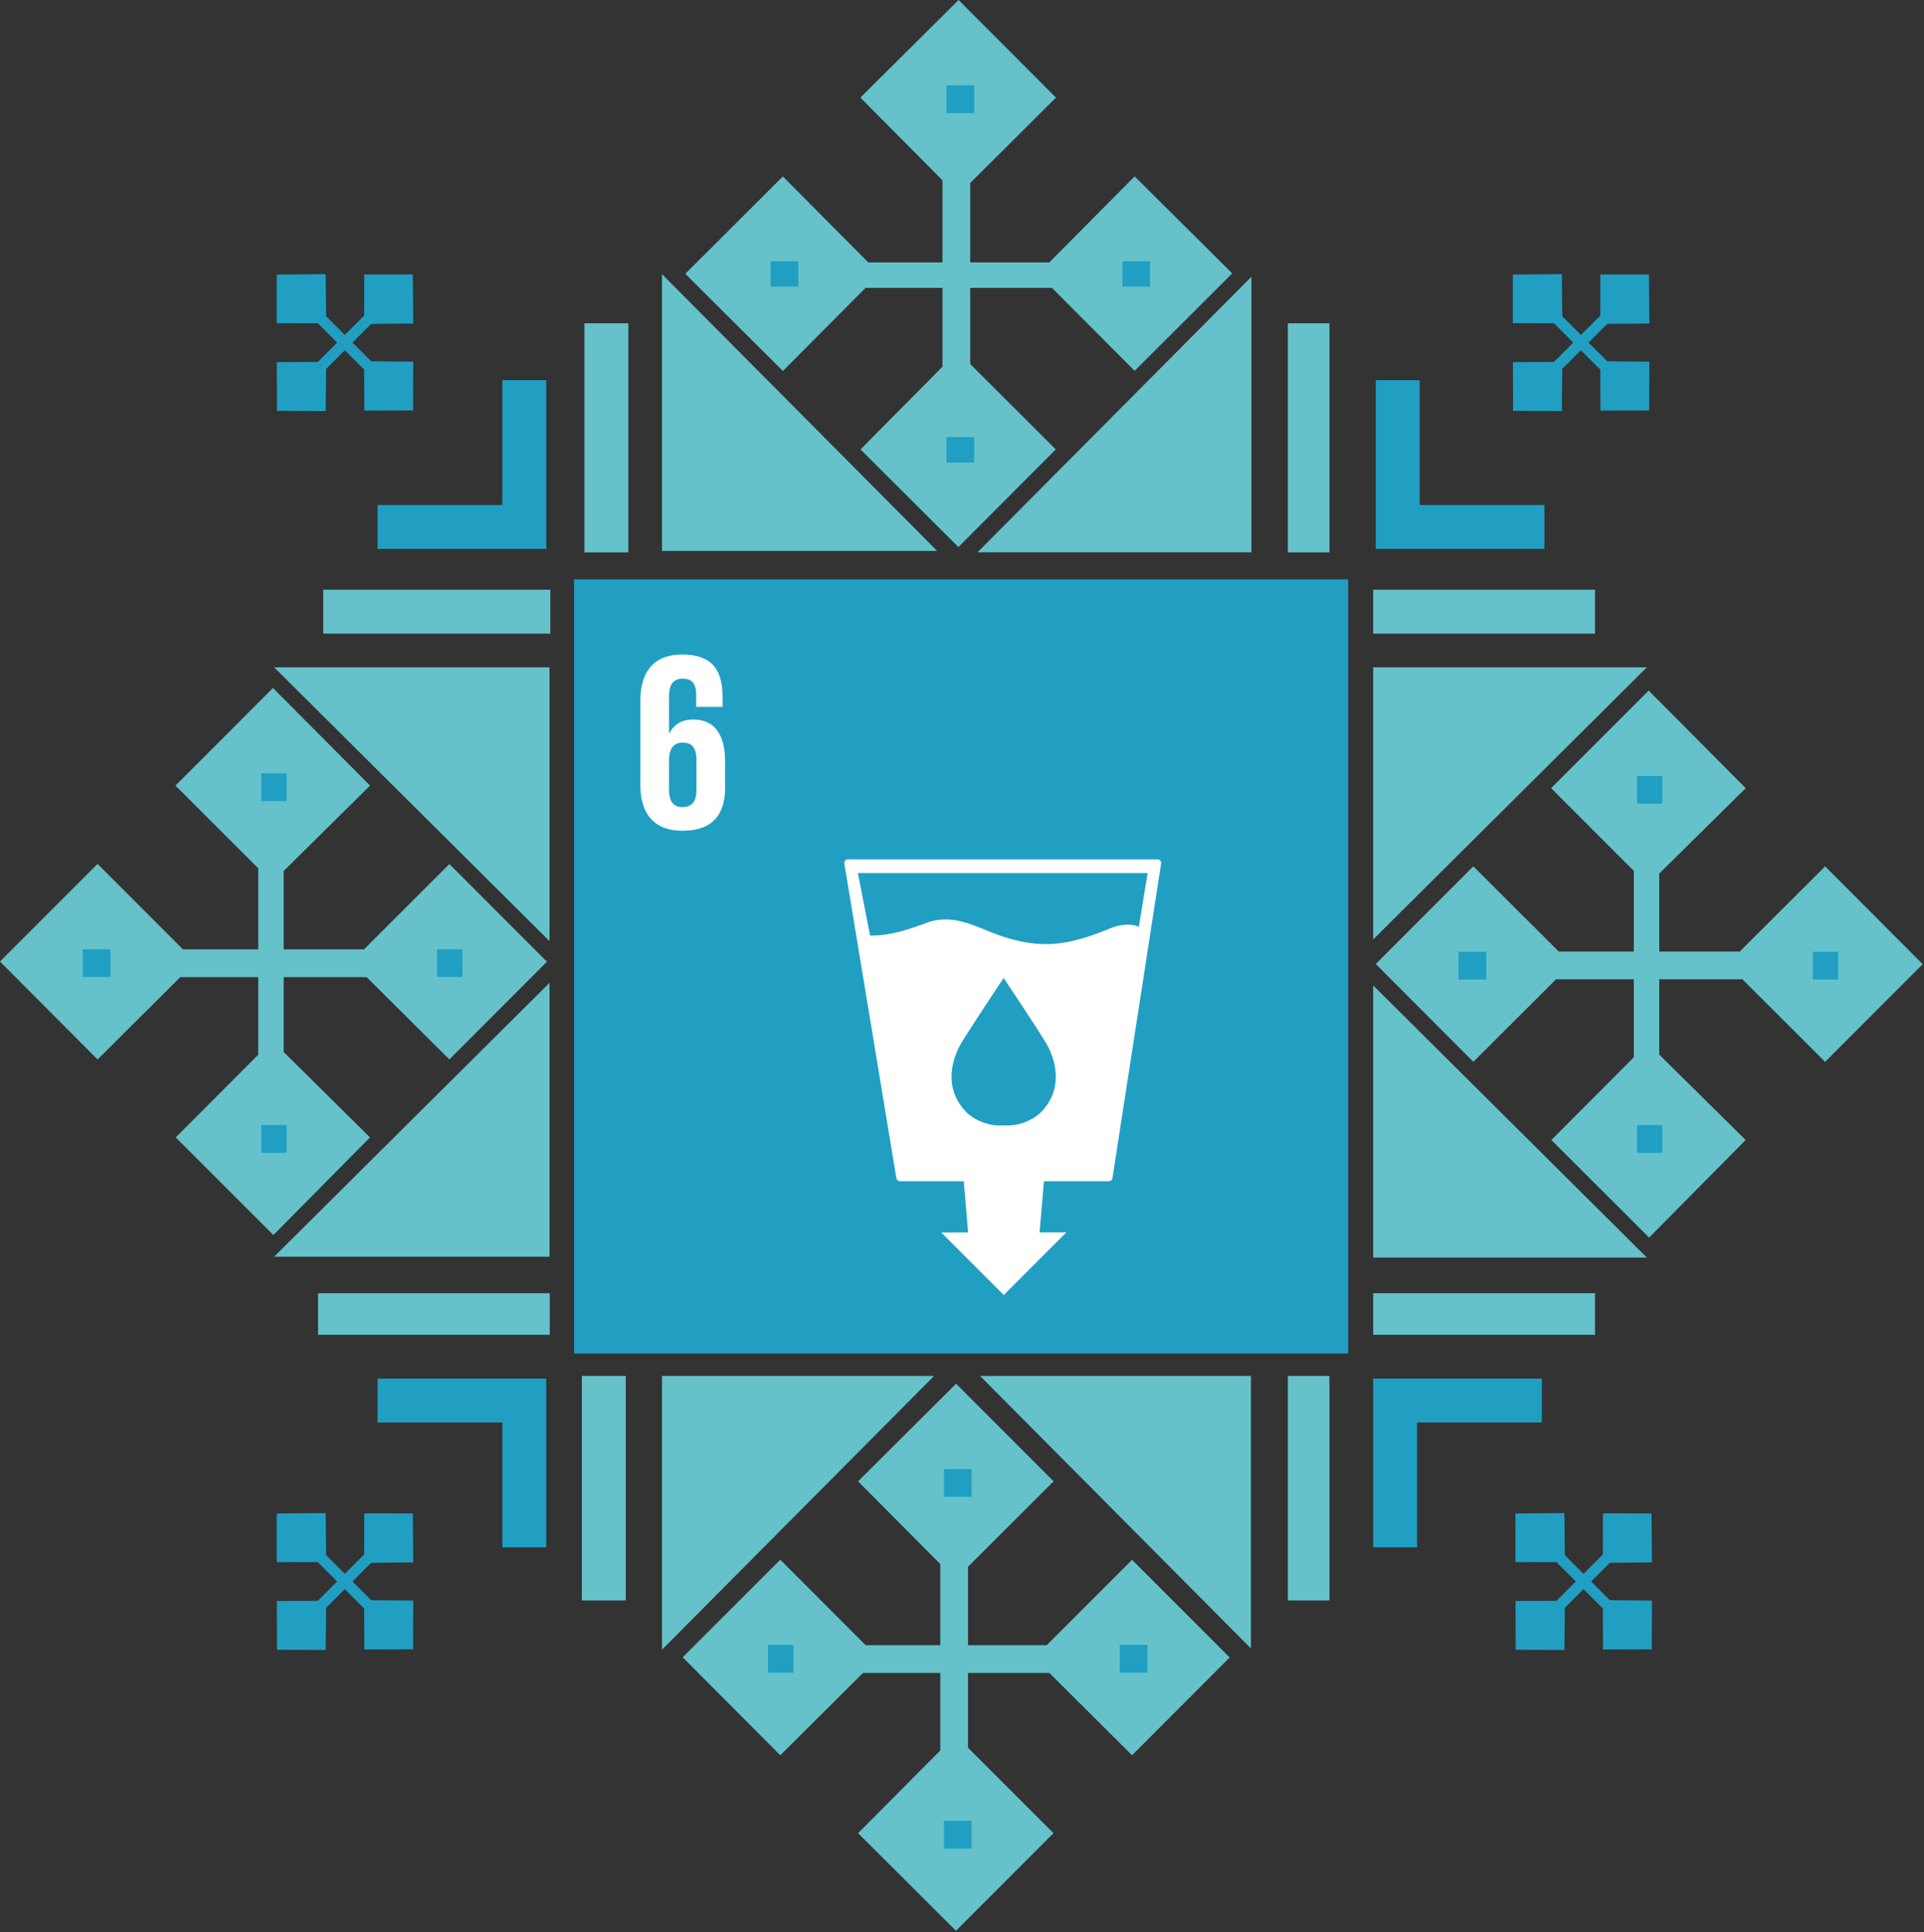 <svg xmlns="http://www.w3.org/2000/svg" width="744" height="747" viewBox="0 0 744 747"><rect x="0" y="0" width="744" height="747" fill="#333333" stroke="none"/><title>Elements / Targets / Icon Logo 06</title><g fill="none" fill-rule="evenodd"><path fill="#65C2CB" d="M212.501 258H106l106.501 105.883zm149.89-44.99L256 106v107.01zM226 213.581h16.976V125H226zm108.714-102.282h29.733v30.486l-31.707 31.979 37.871 37.735 37.66-37.735-33.101-33.027v-29.438h31.611l31.98 32.082 37.735-37.683-37.735-37.494-33.025 33.266H375.17V70.762l33.168-33.026L370.676 0l-37.972 37.736 31.743 31.979v31.755H335.76l-33.025-33.24L265 105.858l37.735 37.577zM498 213.581h16.084V125H498zm33 31.396h85.777V228H531zM531 258v105.225L636.838 258zm-47.084-44.467V107L378 213.533zM109.685 406.736v-28.949h32.1l31.979 31.838 37.734-37.806-37.734-37.757-33.026 33.002h-31.053v-30.303l33.412-33.026L105.556 266l-37.709 37.735 32.009 31.98v31.349H70.763l-33.026-33.038L0 371.755l37.737 37.873 31.981-31.841h30.138v29.996l-31.91 31.98 37.768 37.735 37.365-37.735zM125 244.977h87.81V228H125zm406 271.106h85.777V500H531zm-33 102.712h16.084V532H498zm175.783-240.162l31.979 31.916 37.735-37.767-37.735-37.816-33.024 32.945h-31.125v-30.152l33.446-33.024L637.538 267l-37.735 37.735 31.982 31.979v31.197h-29.024l-33.027-32.961L532 372.716l37.734 37.816 31.98-31.899h30.071v30.149l-31.877 31.98 37.786 37.736 37.338-37.736-33.419-33.025v-29.104zM531 486.225h105.838L531 381zM379 532l104.723 105.334V532zm-154 86.795h16.977V532H225zM212.501 380L106 485.884h106.501zM123 516.083h89.596V500H123zM256 532v105.812L361.196 532zm148.736 104.094h-30.412v-30.332l33.091-33.027L369.714 535l-37.913 37.735 31.801 31.98v31.379h-28.841l-33.026-33.053L264 640.763l37.735 37.882 31.979-31.829h29.888v29.968l-31.782 31.979 37.831 37.736 37.715-37.736-33.042-33.027v-28.92h31.46l31.978 31.824 37.737-37.813-37.737-37.748z"/><path fill="#209FC3" d="M222 523.327h299.327V224H222z"/><path d="M440.386 358.34c-3.243-1.428-7.357-.913-11.305.688-14.854 6.019-24.965 8.185-40.59 3.292-9.834-3.08-19.041-9.53-29.922-5.602-7.222 2.598-13.951 5.076-22.114 5.013l-4.716-24.176h112.039l-3.392 20.786zm-37.975 71.793s-5.44 5.589-14.286 4.982c-8.87.607-14.3-4.982-14.3-4.982-8.97-8.962-5.77-20.11-2.647-25.87 1.928-3.608 15.708-24.301 16.894-26.06v-.14s.02.028.053.066l.047-.066v.14c1.154 1.759 14.956 22.452 16.884 26.06 3.128 5.76 6.315 16.908-2.645 25.87zm46.267-97.385a1.451 1.451 0 0 0-1.083-.473H327.883c-.415 0-.796.17-1.076.473a1.436 1.436 0 0 0-.3 1.133l20.113 121.645a1.405 1.405 0 0 0 1.38 1.169h24.684l1.687 19.813-10.385.014 24.169 24.168 24.228-24.224-10.385.01 1.686-19.781h25.12c.693 0 1.27-.498 1.374-1.193l18.817-121.621a1.433 1.433 0 0 0-.317-1.133zm-189.969-39.537c.194-3.726 1.766-6.082 5.298-6.082 3.824 0 5.298 2.356 5.298 6.676v11.581c0 4.216-1.567 6.671-5.395 6.671-3.732 0-5.201-2.552-5.201-6.67V293.21zm5.201 27.973c11.871 0 16.485-6.48 16.485-16.785v-9.814c0-10.892-4.319-16.386-12.368-16.386-4.71 0-7.552 2.162-9.222 5.4h-.096V269.27c0-4.027 1.275-6.87 5.298-6.87 4.02 0 5.202 2.357 5.202 6.477v4.416h10.205v-3.533c0-9.817-3.239-16.68-15.605-16.68-11.774 0-16.191 7.552-16.191 17.953v32.384c0 10.308 4.514 17.767 16.292 17.767z" fill="#FFFFFE"/><path fill="#209FC3" d="M101 309.722h9.828V299H101zm68 68.001h9.829V367H169zm-68 67.999h9.828V435H101zm-69-67.999h10.722V367H32zM366 43.722h10.722V33H366zm68 67.107h10.724V101H434zm-68 68h10.722V169H366zm-68-68h10.723V101H298zm335 199.894h9.829V300H633zm68 67.999h9.829V368H701zm-68 67.001h9.829V435H633zm-69-67.001h10.722V368H564zm-199 200h10.722V568H365zm68 68h10.722V636H433zm-68 68h10.722V704H365zm-68-68h9.829V636H297zm311.377-514.263l-7.488 7.485-15.85.064.063 18.842 18.854.077.153-16.282 7.227-7.226 7.484 7.486.064 15.852 18.842-.063.077-18.855-16.282-.153-7.228-7.227 7.228-7.226 16.275-.159-.159-18.939-18.791-.012-.026 15.892-7.484 7.485-7.227-7.226-.16-16.274-18.937.158-.012 18.793 15.889.022zm-478.001 0l-7.486 7.485-15.853.064.063 18.842 18.856.077.152-16.282 7.228-7.226 7.484 7.486.064 15.852 18.842-.063.075-18.855-16.281-.153-7.224-7.227 7.224-7.226 16.274-.159-.157-18.939-18.791-.012-.026 15.892-7.484 7.485-7.228-7.226-.157-16.274-18.938.158-.013 18.793 15.89.022zM146 212.227h65.227V147H194.25v48.249H146zm451.227 0v-16.978h-48.25V147H532v65.227h17.713zm-1 320.773H531v65.226h16.978v-48.249h48.249zM146 533v16.977h48.25v48.249h16.977V533h-16.238zm-9.705 78.459l7.226-7.227 16.274-.16-.158-18.937-18.792-.011-.024 15.89-7.485 7.486-7.227-7.227L125.95 585l-18.938.158-.012 18.793 15.89.021 7.487 7.487-7.487 7.485-15.852.063.063 18.842 18.856.077.152-16.283 7.227-7.226 7.485 7.489.063 15.851 18.842-.063.076-18.857-16.281-.151zm478.999.001l7.226-7.228 16.275-.16-.158-18.936-18.792-.012-.026 15.889-7.484 7.487-7.226-7.227-.161-16.273-18.936.158L586 603.95l15.889.023 7.487 7.487-7.487 7.484-15.851.063.063 18.843 18.854.077.154-16.282 7.226-7.227 7.484 7.488.063 15.851 18.844-.063.076-18.856-16.282-.151z"/></g></svg>